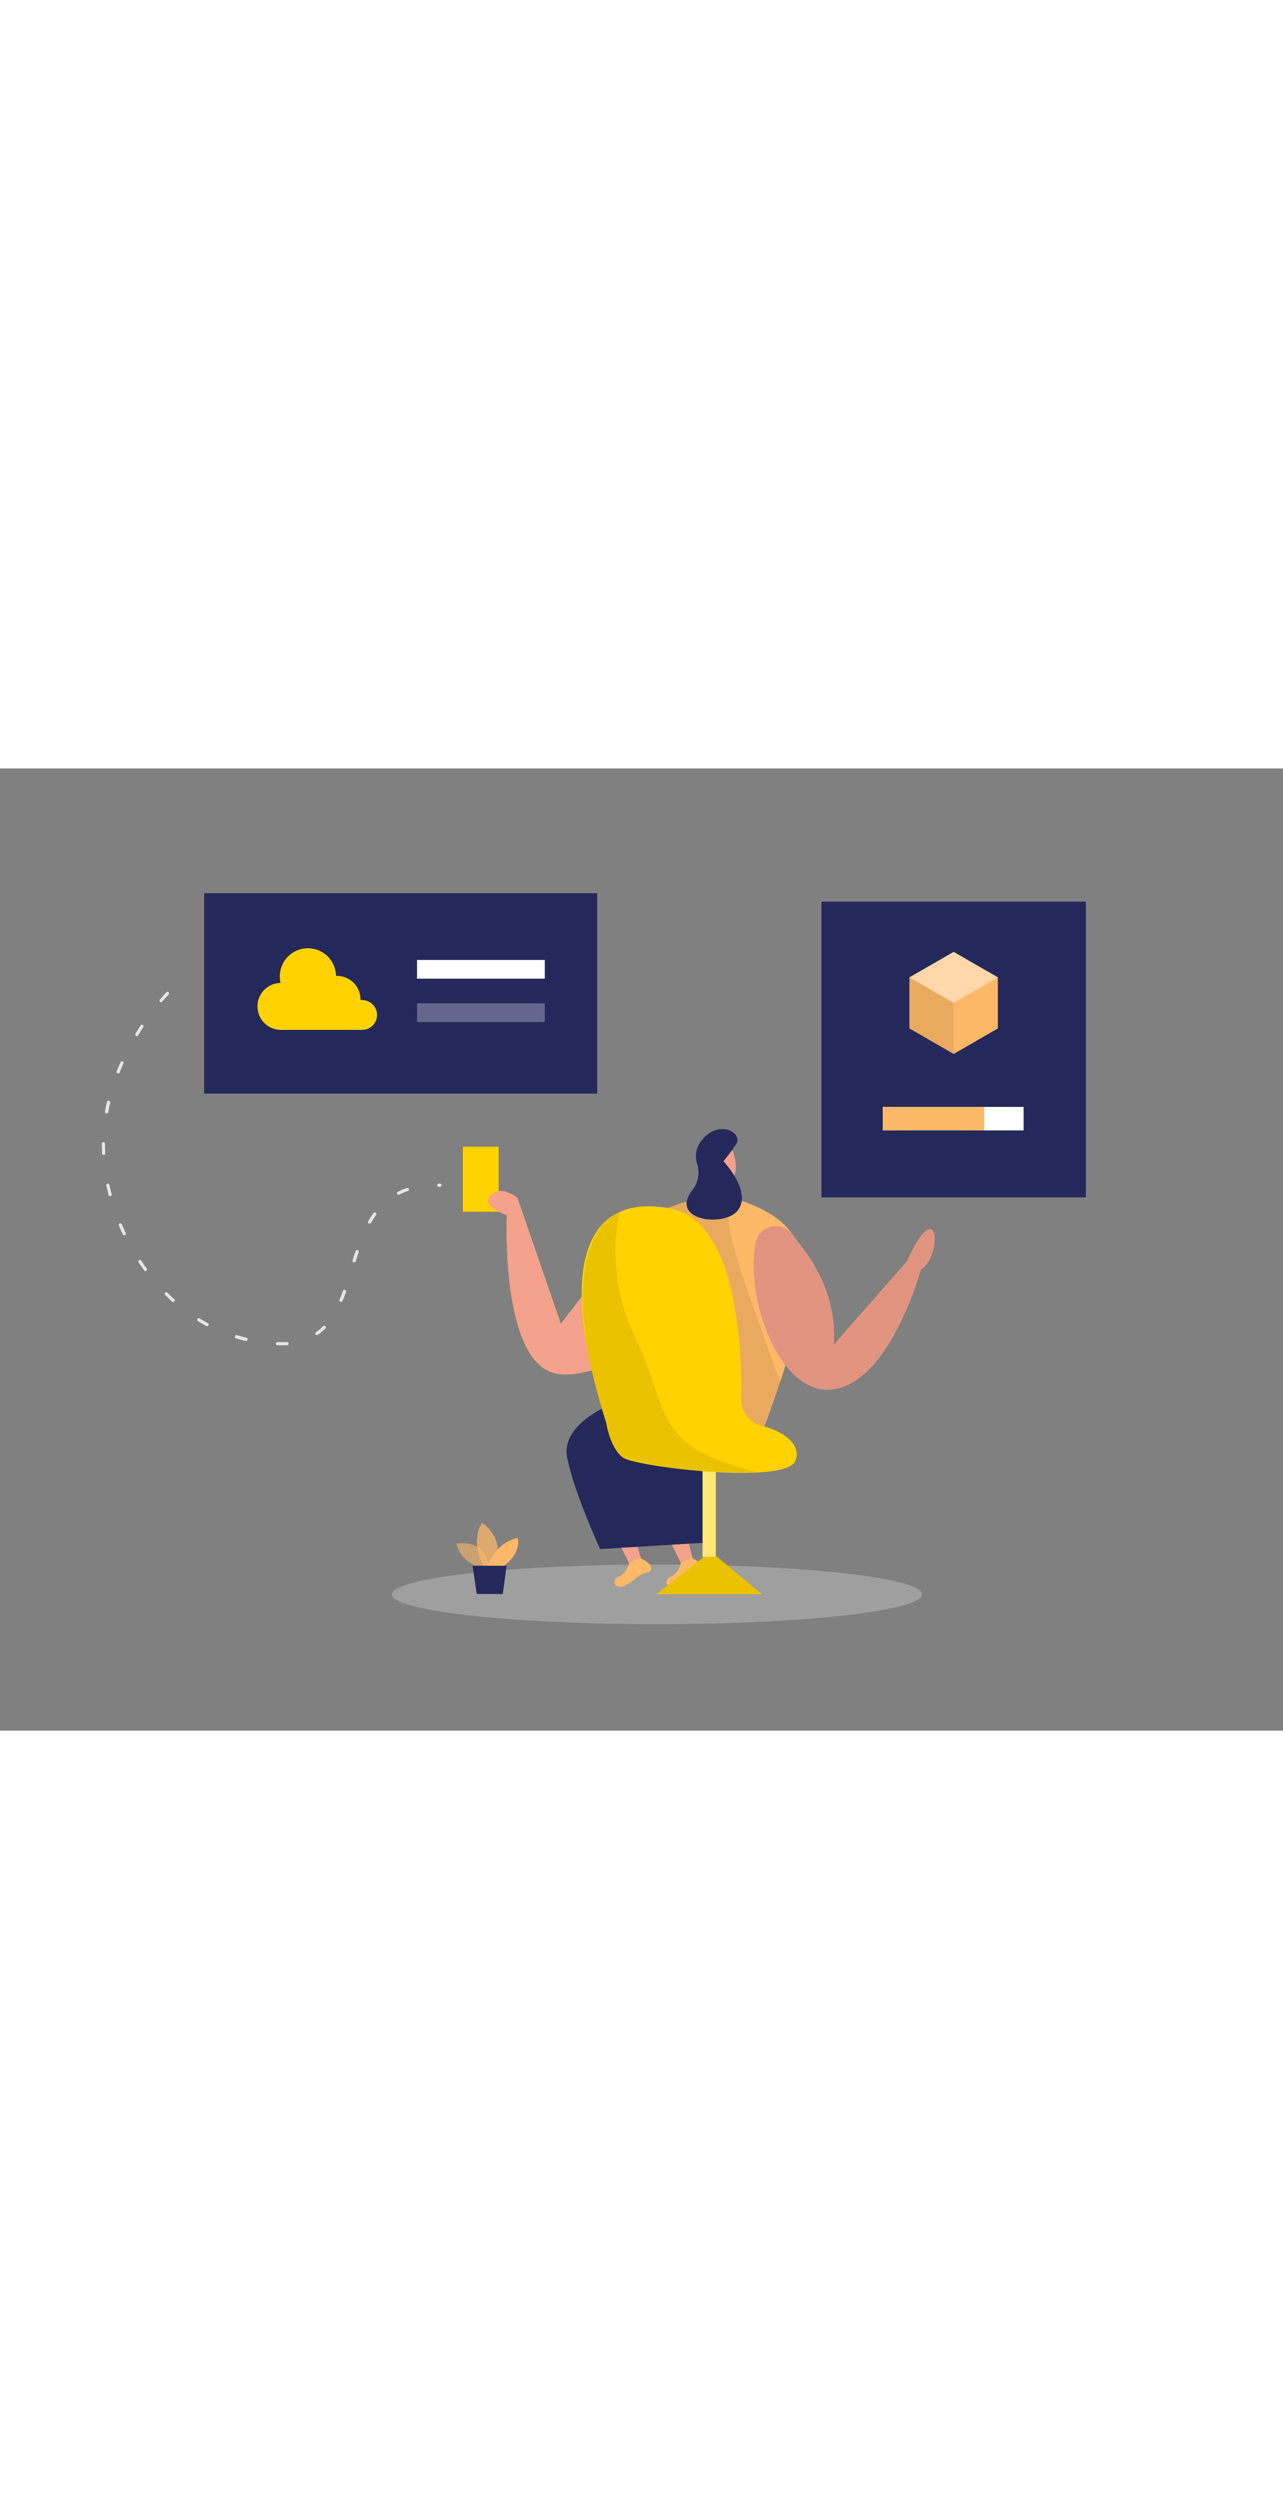 <svg id="Layer_1" data-name="Layer 1" xmlns="http://www.w3.org/2000/svg" viewBox="0 0 400 300" data-imageid="data-processing-two-color" imageName="Data processing" class="illustrations_image" style="width: 154px;"><rect x="0" y="0" width="400" height="300" fill="#808080" stroke="none"/><ellipse cx="204.83" cy="257.52" rx="82.66" ry="9.3" fill="#e6e6e6" opacity="0.3"/><path d="M150,249.37s-6.35-1.74-7.73-7.65c0,0,9.84-2,10.12,8.17Z" fill="#fdb868" opacity="0.58" class="target-color"/><path d="M150.81,248.74s-4.44-7-.53-13.57c0,0,7.48,4.75,4.15,13.58Z" fill="#fdb868" opacity="0.73" class="target-color"/><path d="M152,248.74s2.35-7.4,9.43-8.81c0,0,1.33,4.81-4.59,8.83Z" fill="#fdb868" class="target-color"/><polygon points="147.35 248.58 148.63 257.38 156.74 257.42 157.94 248.62 147.35 248.58" fill="#24285b"/><rect x="256.1" y="41.53" width="82.44" height="92.22" transform="translate(594.64 175.28) rotate(-180)" fill="#24285b"/><rect x="144.32" y="117.94" width="11.14" height="20.28" fill="#ffd200"/><path d="M193.69,148.75l-18.83,24.36-13.54-39.25s-5-4.24-8.33-.75,5,6.17,5,6.17-2,45.31,15,49.32c13.22,3.12,44.89-14.33,42.12-34.48C213.67,143.71,200.11,140.43,193.69,148.75Z" fill="#f4a28c"/><polygon points="228.32 128.13 227.16 134.85 221.1 135.29 224.79 124.54 228.32 128.13" fill="#f4a28c"/><path d="M222.41,118.19a4,4,0,0,1,6.4,2.17c.82,3.09,1.38,7.59-2.19,8-5.47.56-6.42-6.49-6.42-6.49A7.38,7.38,0,0,1,222.41,118.19Z" fill="#f4a28c"/><path d="M223.46,123.27s-.57-1.42-1.69-.45.38,2.54,1.25,2.21S223.46,123.27,223.46,123.27Z" fill="#f4a28c"/><path d="M205,138.55s14.58-8.1,27.56-3.26c23.61,8.81,22.31,24.64,5.73,70l-21.75.12Z" fill="#fdb868" class="target-color"/><path d="M227.31,134s-1.4,3.45,1,13.5,14.93,43.71,14.93,43.71l-5,14.09h-7.91L206.05,138S217.05,132.31,227.31,134Z" opacity="0.08"/><path d="M215.94,131.37a8.87,8.87,0,0,0,1.39-8.16,7.68,7.68,0,0,1,1.76-7.62c5.29-6.26,12.83-1.84,10.33,1.72s-3.87,5.17-3.87,5.17,9.12,9.59,4.37,15.44C225.69,143.12,208.41,140.93,215.94,131.37Z" fill="#24285b"/><polygon points="185.06 225.48 196.46 248.44 200.17 247.71 193.08 221.51 185.06 225.48" fill="#f4a28c"/><path d="M196.16,247.67S195.4,251,192.9,252s-1.22,4.65,2.54,2.44a24.28,24.28,0,0,0,3.32-2.34,7.06,7.06,0,0,1,3.36-1.45,1.18,1.18,0,0,0,.91-1c.49-1.84-3.67-3.55-3.67-3.55Z" fill="#fdb868" class="target-color"/><polygon points="201.24 225.48 212.63 248.44 216.34 247.71 209.25 221.51 201.24 225.48" fill="#f4a28c"/><path d="M212.33,247.67s-.76,3.32-3.26,4.36-1.22,4.65,2.54,2.44a24.28,24.28,0,0,0,3.32-2.34,7.06,7.06,0,0,1,3.36-1.45,1.18,1.18,0,0,0,.91-1c.49-1.84-3.67-3.55-3.67-3.55Z" fill="#fdb868" class="target-color"/><path d="M191.61,197.83s-17,6.08-14.77,17.14,10.25,28.42,10.25,28.42l34.56-2.1s-8.28-30.34,9.47-31.18l2.35-6.11Z" fill="#24285b"/><rect x="219.03" y="210.11" width="4.14" height="35.71" fill="#ffd200"/><rect x="219.03" y="210.11" width="4.14" height="35.71" fill="#fff" opacity="0.46"/><polygon points="219.43 245.81 204.6 257.51 237.6 257.51 223.57 245.81 219.43 245.81" fill="#ffd200"/><polygon points="219.43 245.81 204.6 257.51 237.6 257.51 223.57 245.81 219.43 245.81" opacity="0.08"/><path d="M237.65,205a8.52,8.52,0,0,1-6.55-8.35c.23-16.59-1.47-55.74-22.3-59.51-26.49-4.79-35.3,18-19.81,66.88,0,0,1.23,8,5.23,10.85s50.48,8.56,53.73,1.06C249.87,211.47,245.46,207,237.65,205Z" fill="#ffd200"/><polygon points="311.1 65.14 297.32 57.19 283.54 65.14 283.54 81.06 297.32 89.02 311.1 81.06 311.1 65.14" fill="#fdb868" class="target-color"/><polygon points="283.54 65.14 297.32 73.1 297.32 89.02 283.54 81.06 283.54 65.14" opacity="0.08"/><polygon points="297.32 73.1 311.1 65.14 297.32 57.19 283.54 65.14 297.32 73.1" fill="#fff" opacity="0.44"/><rect x="275.22" y="105.53" width="43.91" height="7.33" fill="#fff"/><rect x="275.22" y="105.53" width="31.62" height="7.33" fill="#fdb868" class="target-color"/><rect x="63.64" y="38.9" width="122.55" height="62.48" fill="#24285b"/><path d="M246.82,145.05c5.56,7,14,17.37,13.18,34.54l22.87-26.05s3.75-9.19,6.81-9.87,2,9.87-2.58,12.59c0,0-10,36.77-28.74,37.45-15.35.56-26.14-28-22.77-45.87A6.38,6.38,0,0,1,246.82,145.05Z" fill="#f4a28c"/><path d="M246.82,145.05c5.56,7,14,17.37,13.18,34.54l22.87-26.05s3.75-9.19,6.81-9.87,2,9.87-2.58,12.59c0,0-10,36.77-28.74,37.45-15.35.56-26.14-28-22.77-45.87A6.38,6.38,0,0,1,246.82,145.05Z" opacity="0.08"/><path d="M112.9,72.17l-.51,0V72a7.32,7.32,0,0,0-7.32-7.32h-.31a8.76,8.76,0,0,0-17.52.28,8.54,8.54,0,0,0,.21,1.91,7.32,7.32,0,0,0,.28,14.64H112.9a4.65,4.65,0,0,0,0-9.3Z" fill="#ffd200"/><rect x="130.02" y="59.71" width="39.83" height="5.83" fill="#fff"/><rect x="130.02" y="73.24" width="39.83" height="5.83" fill="#fff" opacity="0.29"/><path d="M87.72,179.86l-1,0h-.24a.5.5,0,0,1-.48-.52.53.53,0,0,1,.51-.48h.25c.93,0,1.84,0,2.69,0a.5.5,0,1,1,.07,1C89,179.83,88.36,179.86,87.72,179.86ZM76.66,178.5h-.12c-1-.23-2-.5-2.92-.79a.5.5,0,0,1,.29-1c1,.29,1.91.55,2.86.78a.5.5,0,0,1-.11,1Zm22.17-1.81a.5.5,0,0,1-.29-.91,15.54,15.54,0,0,0,2.19-1.89.51.51,0,0,1,.71,0,.5.5,0,0,1,0,.71,16.79,16.79,0,0,1-2.33,2A.45.45,0,0,1,98.83,176.69Zm-34.27-2.8a.53.53,0,0,1-.24-.06c-.89-.48-1.77-1-2.62-1.52a.49.49,0,0,1-.16-.69.5.5,0,0,1,.68-.16c.84.52,1.7,1,2.58,1.49a.49.49,0,0,1,.2.67A.51.51,0,0,1,64.56,173.89ZM54,166.39a.51.51,0,0,1-.33-.13c-.74-.67-1.47-1.37-2.19-2.09a.48.48,0,0,1,0-.7.5.5,0,0,1,.71,0c.7.7,1.43,1.39,2.15,2a.5.5,0,0,1-.34.88Zm52.33-.09a.71.71,0,0,1-.2,0,.52.52,0,0,1-.27-.66c.36-.85.71-1.76,1.07-2.78a.5.5,0,0,1,.64-.3.5.5,0,0,1,.3.64c-.36,1-.72,2-1.08,2.83A.51.51,0,0,1,106.31,166.3Zm-61-9.59a.48.48,0,0,1-.4-.21c-.58-.79-1.16-1.63-1.72-2.48a.5.5,0,0,1,.14-.69.49.49,0,0,1,.69.14c.56.84,1.13,1.66,1.7,2.45a.49.49,0,0,1-.12.69A.45.45,0,0,1,45.34,156.71ZM110.42,154l-.15,0a.51.51,0,0,1-.33-.63c.3-1,.61-1.92.92-2.87a.52.52,0,0,1,.64-.32.5.5,0,0,1,.31.64c-.31.94-.62,1.89-.91,2.85A.51.51,0,0,1,110.42,154Zm-71.67-8.43a.5.5,0,0,1-.45-.28c-.43-.92-.84-1.84-1.23-2.77a.5.5,0,0,1,.93-.38c.38.91.78,1.82,1.21,2.72a.5.5,0,0,1-.24.66A.42.42,0,0,1,38.75,145.52Zm76.49-3.63a.57.57,0,0,1-.25-.06.52.52,0,0,1-.19-.69c.52-.91,1.07-1.77,1.64-2.57a.5.5,0,1,1,.81.59c-.54.76-1.07,1.59-1.58,2.48A.5.5,0,0,1,115.24,141.89Zm-80.92-8.57a.5.5,0,0,1-.48-.38c-.25-1-.49-2-.7-2.94a.49.49,0,0,1,.38-.59.51.51,0,0,1,.6.38c.21,1,.44,1.94.69,2.9a.5.5,0,0,1-.36.61Zm89.95-.45a.5.5,0,0,1-.45-.27.5.5,0,0,1,.22-.67,21.31,21.31,0,0,1,2.81-1.18.51.51,0,0,1,.64.32.49.49,0,0,1-.32.63,20.67,20.67,0,0,0-2.68,1.12A.59.59,0,0,1,124.27,132.87Zm12.9-2.46h-.34a.5.5,0,0,1-.49-.51.47.47,0,0,1,.51-.49h.34a.51.51,0,0,1,.48.52A.5.5,0,0,1,137.17,130.41ZM32.32,120.49a.5.5,0,0,1-.5-.48c0-.85-.06-1.69-.06-2.53V117a.51.51,0,0,1,.5-.5h0a.5.5,0,0,1,.49.51v.48q0,1.23.06,2.49a.5.5,0,0,1-.48.52Zm.91-12.94h-.1a.5.5,0,0,1-.4-.58c.19-1,.39-2,.62-3a.5.5,0,0,1,1,.23c-.23,1-.43,2-.61,2.91A.51.51,0,0,1,33.23,107.55Zm3.62-12.46a.43.43,0,0,1-.19,0,.51.51,0,0,1-.28-.65c.38-1,.77-1.88,1.18-2.78a.5.5,0,1,1,.91.4c-.4.9-.78,1.82-1.16,2.75A.48.48,0,0,1,36.85,95.09Zm5.8-11.63a.48.48,0,0,1-.26-.07.51.51,0,0,1-.17-.69c.54-.89,1.08-1.74,1.61-2.55a.5.5,0,1,1,.84.54c-.53.8-1.06,1.65-1.59,2.53A.49.49,0,0,1,42.65,83.46Zm7.57-10.57a.49.49,0,0,1-.32-.12.51.51,0,0,1-.06-.71c1.24-1.46,2-2.24,2-2.27a.5.5,0,0,1,.71,0,.51.51,0,0,1,0,.71s-.78.78-2,2.21A.49.49,0,0,1,50.22,72.89Z" fill="#e6e6e6"/><path d="M193.31,138.22s-5.54,18.25,5.05,39.84,4.11,33.53,38.31,41.4c0,0-24.26.9-42.45-4.61,0,0-2.59-1.12-5-9.55C189.24,205.3,169.88,150,193.31,138.22Z" opacity="0.08"/></svg>